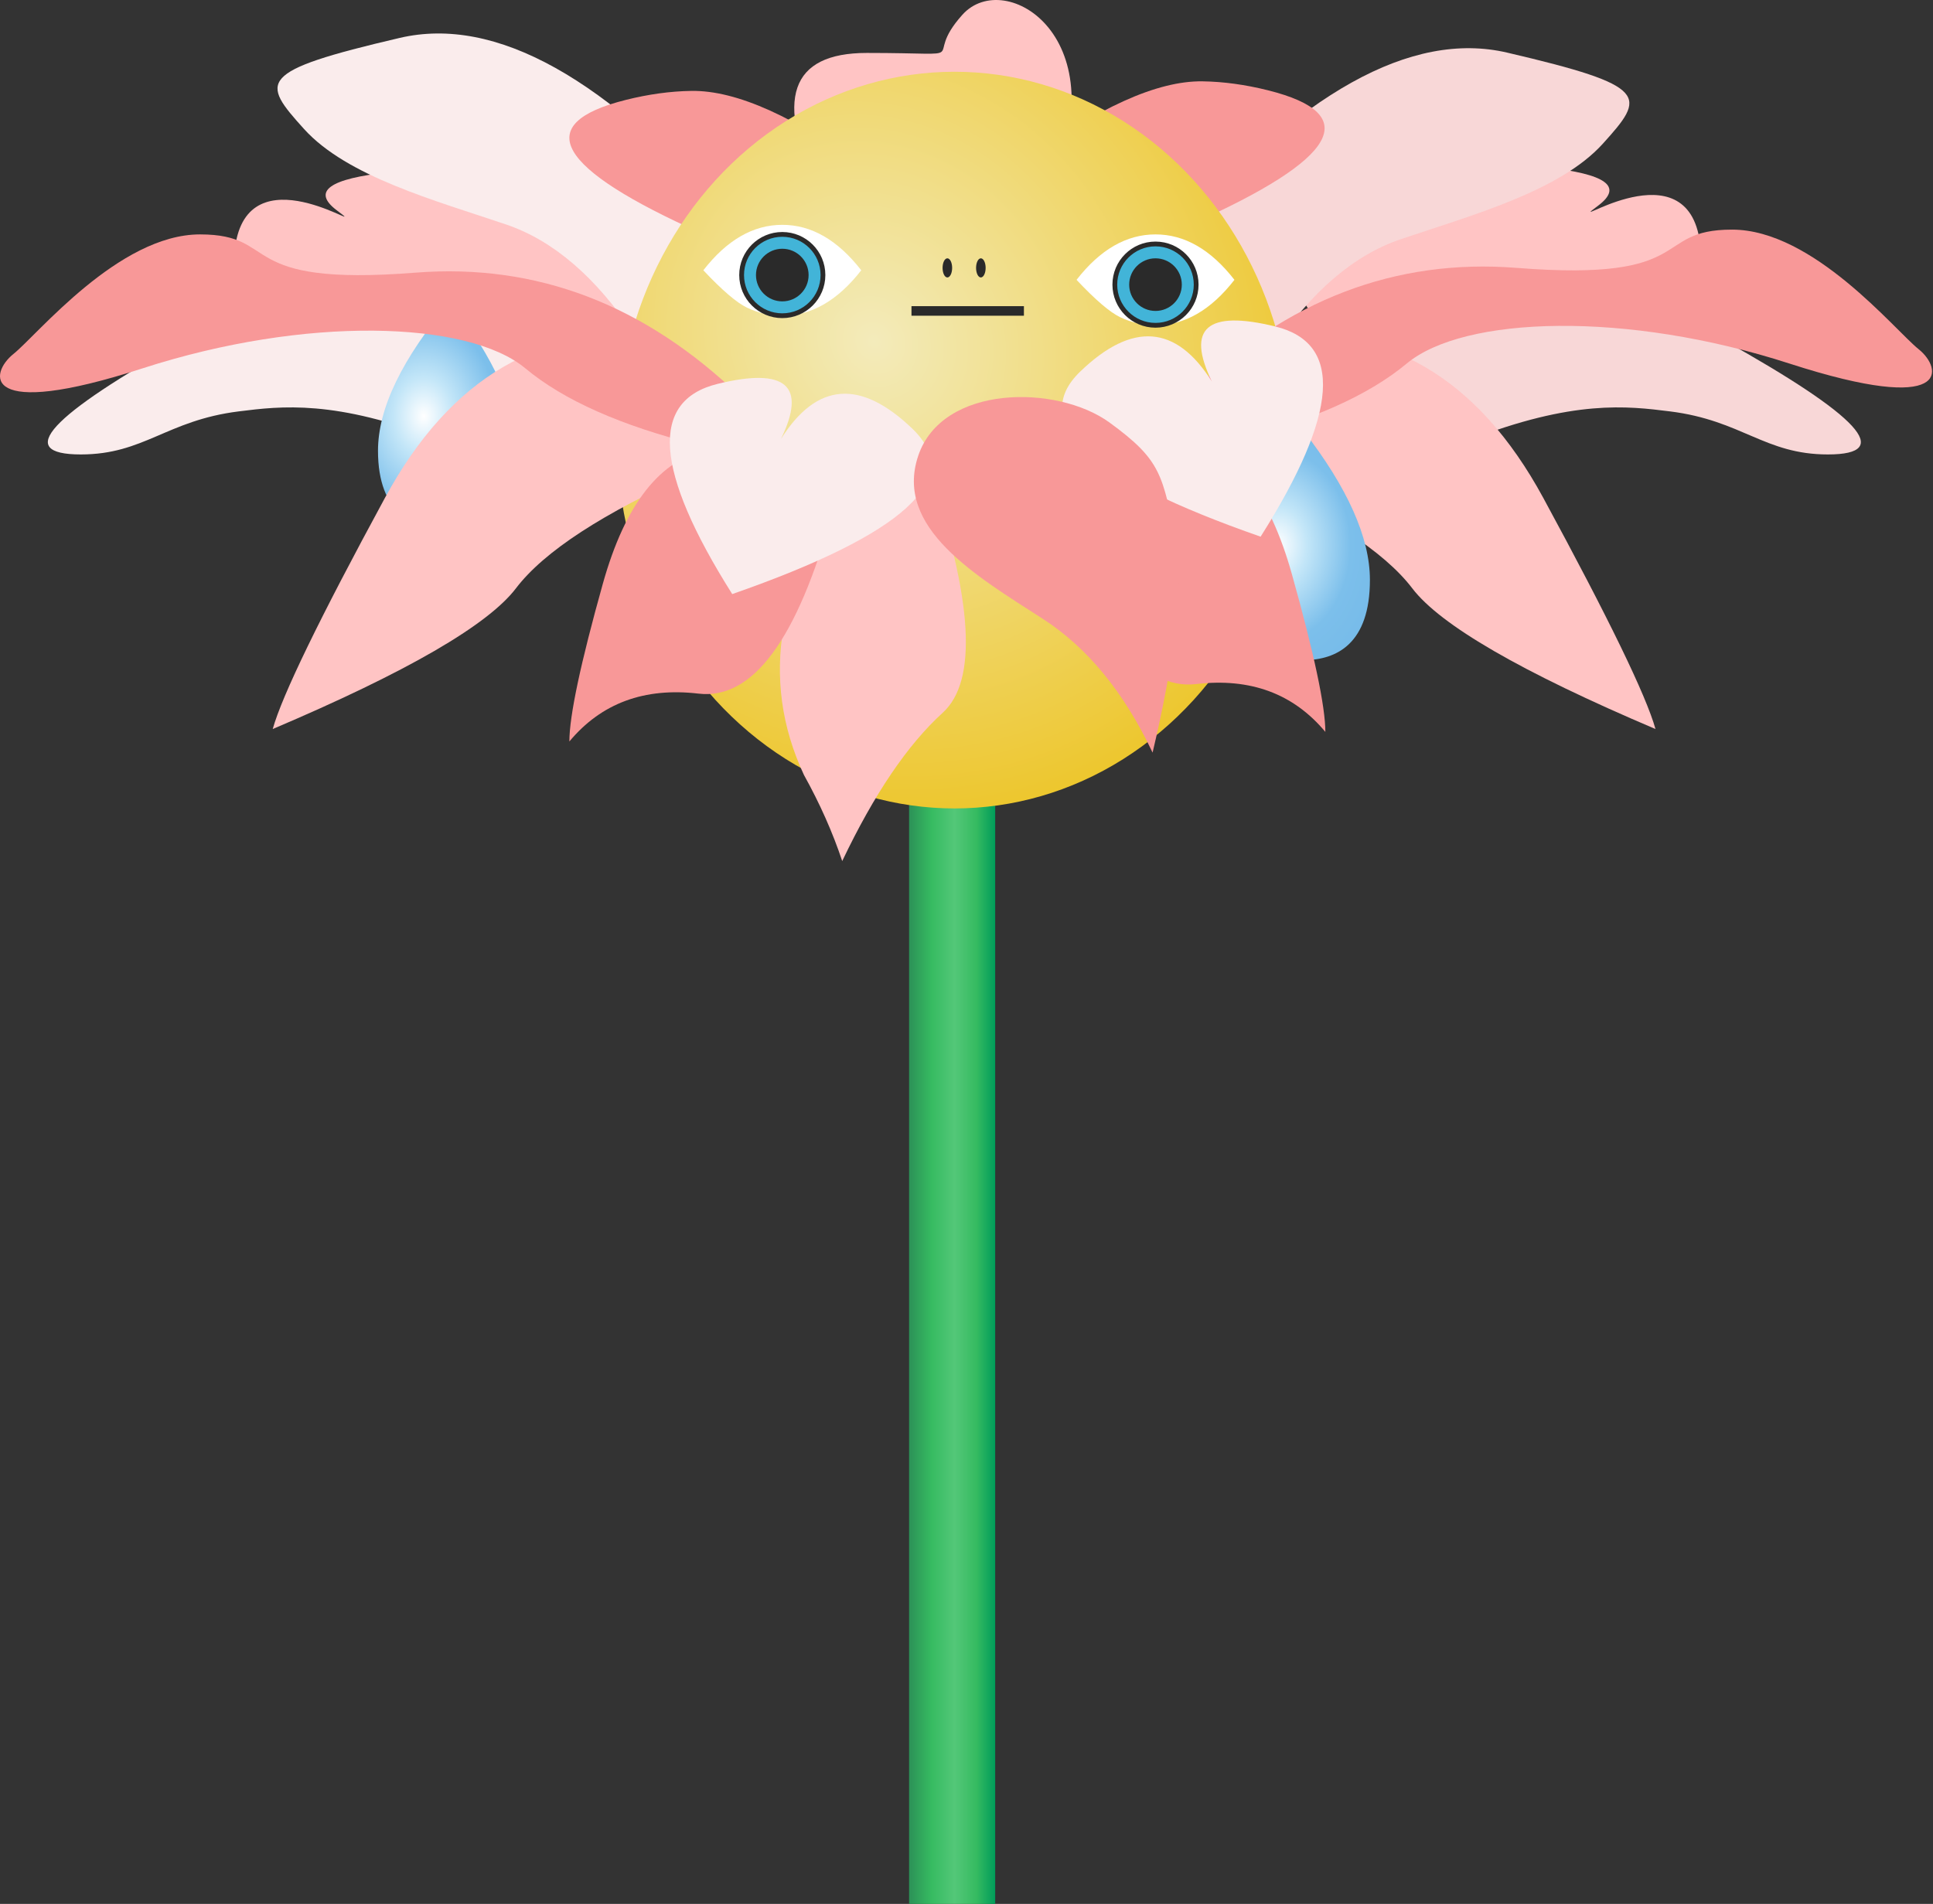 <svg width="404px" height="398px" viewBox="0 0 404 398" version="1.1"
     preserveAspectRatio="xMidYMax" xmlns="http://www.w3.org/2000/svg" xmlns:xlink="http://www.w3.org/1999/xlink">
  <rect x="0" y="0" width="404" height="398" fill="#333333" stroke="none"/>
  <defs>
    <linearGradient x1="0%" y1="67.171%" x2="100%" y2="67.171%" id="twigGradient">
      <stop stop-color="#2C9157" offset="0%"></stop>
      <stop stop-color="#36BB61" offset="26.063%"></stop>
      <stop stop-color="#53C778" offset="52.949%"></stop>
      <stop stop-color="#36BB61" offset="77.926%"></stop>
      <stop stop-color="#009C5A" offset="100%"></stop>
    </linearGradient>
    <radialGradient cx="38.049%" cy="36.709%" fx="38.049%" fy="36.709%" r="85.242%"
                    gradientTransform="translate(0.38,0.367),scale(1,0.916),rotate(-125.913),scale(1,0.914),translate(-0.38,-0.367)"
                    id="flowerBodyGradient">
      <stop stop-color="#F3EBBB" offset="0%"></stop>
      <stop stop-color="#ECC015" offset="99.925%"></stop>
      <stop stop-color="#DCD637" offset="100%"></stop>
    </radialGradient>
    <radialGradient cx="33.02%" cy="50%" fx="33.02%" fy="50%" r="105.724%"
                    gradientTransform="translate(0.33,0.5),scale(1,0.604),rotate(90),scale(1,0.768),translate(-0.33,-0.5)"
                    id="raindropGradient">
      <stop stop-color="#FFFFFF" offset="0%"></stop>
      <stop stop-color="#C3E6F8" offset="26.545%"></stop>
      <stop stop-color="#7CBFEB" offset="65.5%"></stop>
      <stop stop-color="#76BBE9" offset="100%"></stop>
    </radialGradient>
  </defs>
  <g id="Symbols" stroke="none" stroke-width="1" fill="none" fill-rule="evenodd">
    <g id="Rainyflower">
      <g id="flower-top">
        <g id="branch" transform="translate(190, 47)" fill="url(#twigGradient)">
          <rect id="Rectangle" x="0" y="0" width="18" height="351"></rect>
        </g>
        <path
          d="M81.432,36 C68.766,37.333 65.099,40 70.432,44 C78.432,50 53.432,32 49.432,50 C46.766,62 56.432,66.333 78.432,63 L126.432,73 L134.432,60 L113.432,36 L81.432,36 Z"
          id="Path-11" fill="#FFC4C4"></path>
        <path
          d="M153.54,46.925 C126.873,16.258 103.54,3.258 83.54,7.925 C53.54,14.925 54.54,17 63.54,26.962 C72.54,36.925 91,41.925 105.77,46.925 C115.616,50.258 124.54,57.925 132.54,69.925 L153.54,46.925 Z"
          id="Path-9" fill="#FAECEC"></path>
        <path
          d="M171.158,40.067 C161.825,20.734 165.158,11.067 181.158,11.067 C205.158,11.067 192.158,13.067 201.158,3.067 C210.158,-6.933 234.158,8.067 219.158,40.067 C209.158,61.401 193.158,61.401 171.158,40.067 Z"
          id="Path-8" fill="#FFC4C4"></path>
        <path
          d="M302.432,35 C289.766,36.333 286.099,39 291.432,43 C299.432,49 274.432,31 270.432,49 C267.766,61 277.432,65.333 299.432,62 L347.432,72 L355.432,59 L334.432,35 L302.432,35 Z"
          id="Path-11" fill="#FFC4C4"
          transform="translate(312.716, 53.5) scale(-1, 1) translate(-312.716, -53.5) "></path>
        <path
          d="M340.54,50 C313.873,19.333 290.54,6.333 270.54,11 C240.54,18 241.54,20.075 250.54,30.038 C259.54,40 278,45 292.77,50 C302.616,53.333 311.54,61 319.54,73 L340.54,50 Z"
          id="Path-9" fill="#F8D7D7"
          transform="translate(292.77, 41.538) scale(-1, 1) translate(-292.77, -41.538) "></path>
        <path
          d="M276.842,33.872 C261.41,22.481 248.959,16.858 239.491,17.003 C235.108,17.07 230.559,17.693 225.842,18.872 C205.842,23.872 211.175,33.205 241.842,46.872 L276.842,33.872 Z"
          id="Path-10" fill="#F89898"
          transform="translate(245.421, 31.936) scale(-1, 1) translate(-245.421, -31.936) "></path>
        <path
          d="M181.842,35.872 C166.41,24.481 153.959,18.858 144.491,19.003 C140.108,19.07 135.559,19.693 130.842,20.872 C110.842,25.872 116.175,35.205 146.842,48.872 L181.842,35.872 Z"
          id="Path-10" fill="#F89898"></path>
        <g id="bloom" transform="translate(129, 15)" fill="url(#flowerBodyGradient)">
          <ellipse id="Oval" cx="70.5" cy="77" rx="70.5" ry="77"></ellipse>
        </g>
        <path
          d="M179.026,98 C162.359,120.667 158.692,142 168.026,162 C171.359,168 174.026,174 176.026,180 C182.692,166 189.692,155.667 197.026,149 C204.359,142.333 203.359,125.333 194.026,98 L179.026,98 Z"
          id="Path-4" fill="#FFC4C4"></path>
        <path
          d="M298.891,71 C270.224,87 262.891,95 276.891,95 C290.119,95 294.801,87.888 309.891,86 C318.756,84.891 330.055,83.488 351.891,92 C391.224,107.333 399.224,100.333 375.891,71 L338.891,65 L298.891,71 Z"
          id="Path-12" fill="#F8D7D7"
          transform="translate(329.461, 82.448) scale(-1, 1) translate(-329.461, -82.448) "></path>
        <path
          d="M38.891,71 C10.224,87 2.891,95 16.891,95 C30.119,95 34.801,87.888 49.891,86 C58.756,84.891 70.055,83.488 91.891,92 C131.224,107.333 139.224,100.333 115.891,71 L78.891,65 L38.891,71 Z"
          id="Path-12" fill="#FAECEC"></path>
        <g id="raindrop-left">
          <g id="raindrop" transform="translate(79, 63)" fill="url(#raindropGradient)">
            <path
              d="M15.08,48 C22.135,48 29,44.484 29,31.229 C29,22.392 24.36,11.983 15.08,3.55271368e-15 C5.027,11.983 1.81515302e-13,22.392 1.81188398e-13,31.229 C1.81188398e-13,44.484 7.635,48 15.08,48 Z"
              id="Oval"></path>
          </g>
        </g>
        <path
          d="M138.156,70.42 C113.385,67.618 94.156,78.829 80.467,104.053 C66.778,129.278 58.956,145.393 57,152.4 C85.03,140.488 101.978,130.679 107.844,122.971 C113.711,115.264 126.096,107.206 145,98.798 L138.156,70.42 Z"
          id="Path-6" fill="#FFC4C4"></path>
        <path
          d="M148,94 C138,96 130.667,105.333 126,122 C121.333,138.667 119,149.667 119,155 C125.667,147 134.667,143.667 146,145 C157.333,146.333 166.667,133.667 174,107 L148,94 Z"
          id="Path-5" fill="#F89898"></path>
        <path
          d="M154.802,83 C134.802,63.667 112.135,55 86.802,57 C48.802,60 58.802,49 41.802,49 C24.802,49 7.802,70 2.802,74 C-2.198,78 -4.198,88 29.802,77 C63.802,66 97.802,67 109.802,77 C117.802,83.667 129.802,89 145.802,93 L154.802,83 Z"
          id="Path-7" fill="#F89898"></path>
        <path d="" id="Path-2" stroke="#2A2A2A" stroke-width="1.5"></path>
        <path
          d="M339.156,70.42 C314.385,67.618 295.156,78.829 281.467,104.053 C267.778,129.278 259.956,145.393 258,152.4 C286.03,140.488 302.978,130.679 308.844,122.971 C314.711,115.264 327.096,107.206 346,98.798 L339.156,70.42 Z"
          id="Path-6" fill="#FFC4C4"
          transform="translate(302, 111.2) scale(-1, 1) translate(-302, -111.2) "></path>
        <g id="raindrop-right">
          <g id="raindrop" transform="translate(257.314, 90)" fill="url(#raindropGradient)">
            <path
              d="M15.08,48 C22.135,48 29,44.484 29,31.229 C29,22.392 24.36,11.983 15.08,3.55271368e-15 C5.027,11.983 1.81515302e-13,22.392 1.81188398e-13,31.229 C1.81188398e-13,44.484 7.635,48 15.08,48 Z"
              id="Oval"></path>
          </g>
        </g>
        <path
          d="M403.802,82 C383.802,62.667 361.135,54 335.802,56 C297.802,59 307.802,48 290.802,48 C273.802,48 256.802,69 251.802,73 C246.802,77 244.802,87 278.802,76 C312.802,65 346.802,66 358.802,76 C366.802,82.667 378.802,88 394.802,92 L403.802,82 Z"
          id="Path-7" fill="#F89898"
          transform="translate(326.401, 70) scale(-1, 1) translate(-326.401, -70) "></path>
        <path
          d="M251,92 C241,94 233.667,103.333 229,120 C224.333,136.667 222,147.667 222,153 C228.667,145 237.667,141.667 249,143 C260.333,144.333 269.667,131.667 277,105 L251,92 Z"
          id="Path-5" fill="#F89898"
          transform="translate(249.5, 122.5) scale(-1, 1) translate(-249.5, -122.5) "></path>
        <path d="" id="Path-2" stroke="#2A2A2A" stroke-width="1.5"
              transform="translate(295.5, 73.5) scale(-1, 1) translate(-295.5, -73.5) "></path>
        <path
          d="M153.039,124.19 C136.74,98.382 135.722,83.733 149.983,80.246 C164.245,76.758 168.659,80.594 163.226,91.755 C170.696,79.897 179.865,79.199 190.731,89.662 C201.597,100.125 189.033,111.635 153.039,124.19 Z"
          id="Path-3" fill="#FAECEC"></path>
        <path
          d="M235.039,112.19 C218.74,86.382 217.722,71.733 231.983,68.246 C246.245,64.758 250.659,68.594 245.226,79.755 C252.696,67.897 261.865,67.199 272.731,77.662 C283.597,88.125 271.033,99.635 235.039,112.19 Z"
          id="Path-3" fill="#FAECEC"
          transform="translate(249.255, 89.595) scale(-1, 1) translate(-249.255, -89.595) "></path>
        <path
          d="M231.893,88.328 C220.893,80.328 196.893,80.328 191.893,95.328 C186.893,110.328 203.893,120.328 217.893,129.328 C227.226,135.328 234.893,144.661 240.893,157.328 C245.514,137.868 247.181,123.201 245.893,113.328 C242.893,99.328 242.893,96.328 231.893,88.328 Z"
          id="Path-13" fill="#F89898"></path>
      </g>
      <g id="outer-eye-left">
        <path
          d="M163.5,66 C169.575,66 175.075,62.833 180,56.5 C176.064,52.314 173.015,49.706 170.854,48.678 C168.504,47.559 166.053,47 163.5,47 C157.425,47 151.925,50.167 147,56.5 C151.925,62.833 157.425,66 163.5,66 Z"
          id="outer-eye" fill="#FFFFFF"
          transform="translate(163.5, 56.5) rotate(-180) translate(-163.5, -56.5) "></path>
        <circle id="iris" stroke="#2A2A2A" fill="#42B4D8" cx="163.5" cy="57.5" r="8.5"></circle>
        <circle id="pupil" fill="#2A2A2A" cx="163.5" cy="57.5" r="5.5"></circle>
      </g>
      <g id="outer-eye-right">
        <path
          d="M241.5,68 C247.575,68 253.075,64.833 258,58.5 C254.064,54.314 251.015,51.706 248.854,50.678 C246.504,49.559 244.053,49 241.5,49 C235.425,49 229.925,52.167 225,58.5 C229.925,64.833 235.425,68 241.5,68 Z"
          id="outer-eye" fill="#FFFFFF"
          transform="translate(241.5, 58.5) rotate(-180) translate(-241.5, -58.5) "></path>
        <circle id="iris" stroke="#2A2A2A" fill="#42B4D8" cx="241.5" cy="59.5" r="8.5"></circle>
        <circle id="pupil" fill="#2A2A2A" cx="241.5" cy="59.5" r="5.5"></circle>
      </g>
      <path d="M191.5,65 L213,65" id="mouth" stroke="#2A2A2A" stroke-width="2" stroke-linecap="square"></path>
      <g id="nose" transform="translate(197, 54)" fill="#2A2A2A">
        <ellipse id="Oval" cx="1" cy="2" rx="1" ry="2"></ellipse>
        <ellipse id="Oval" cx="8" cy="2" rx="1" ry="2"></ellipse>
      </g>
    </g>
  </g>
</svg>
